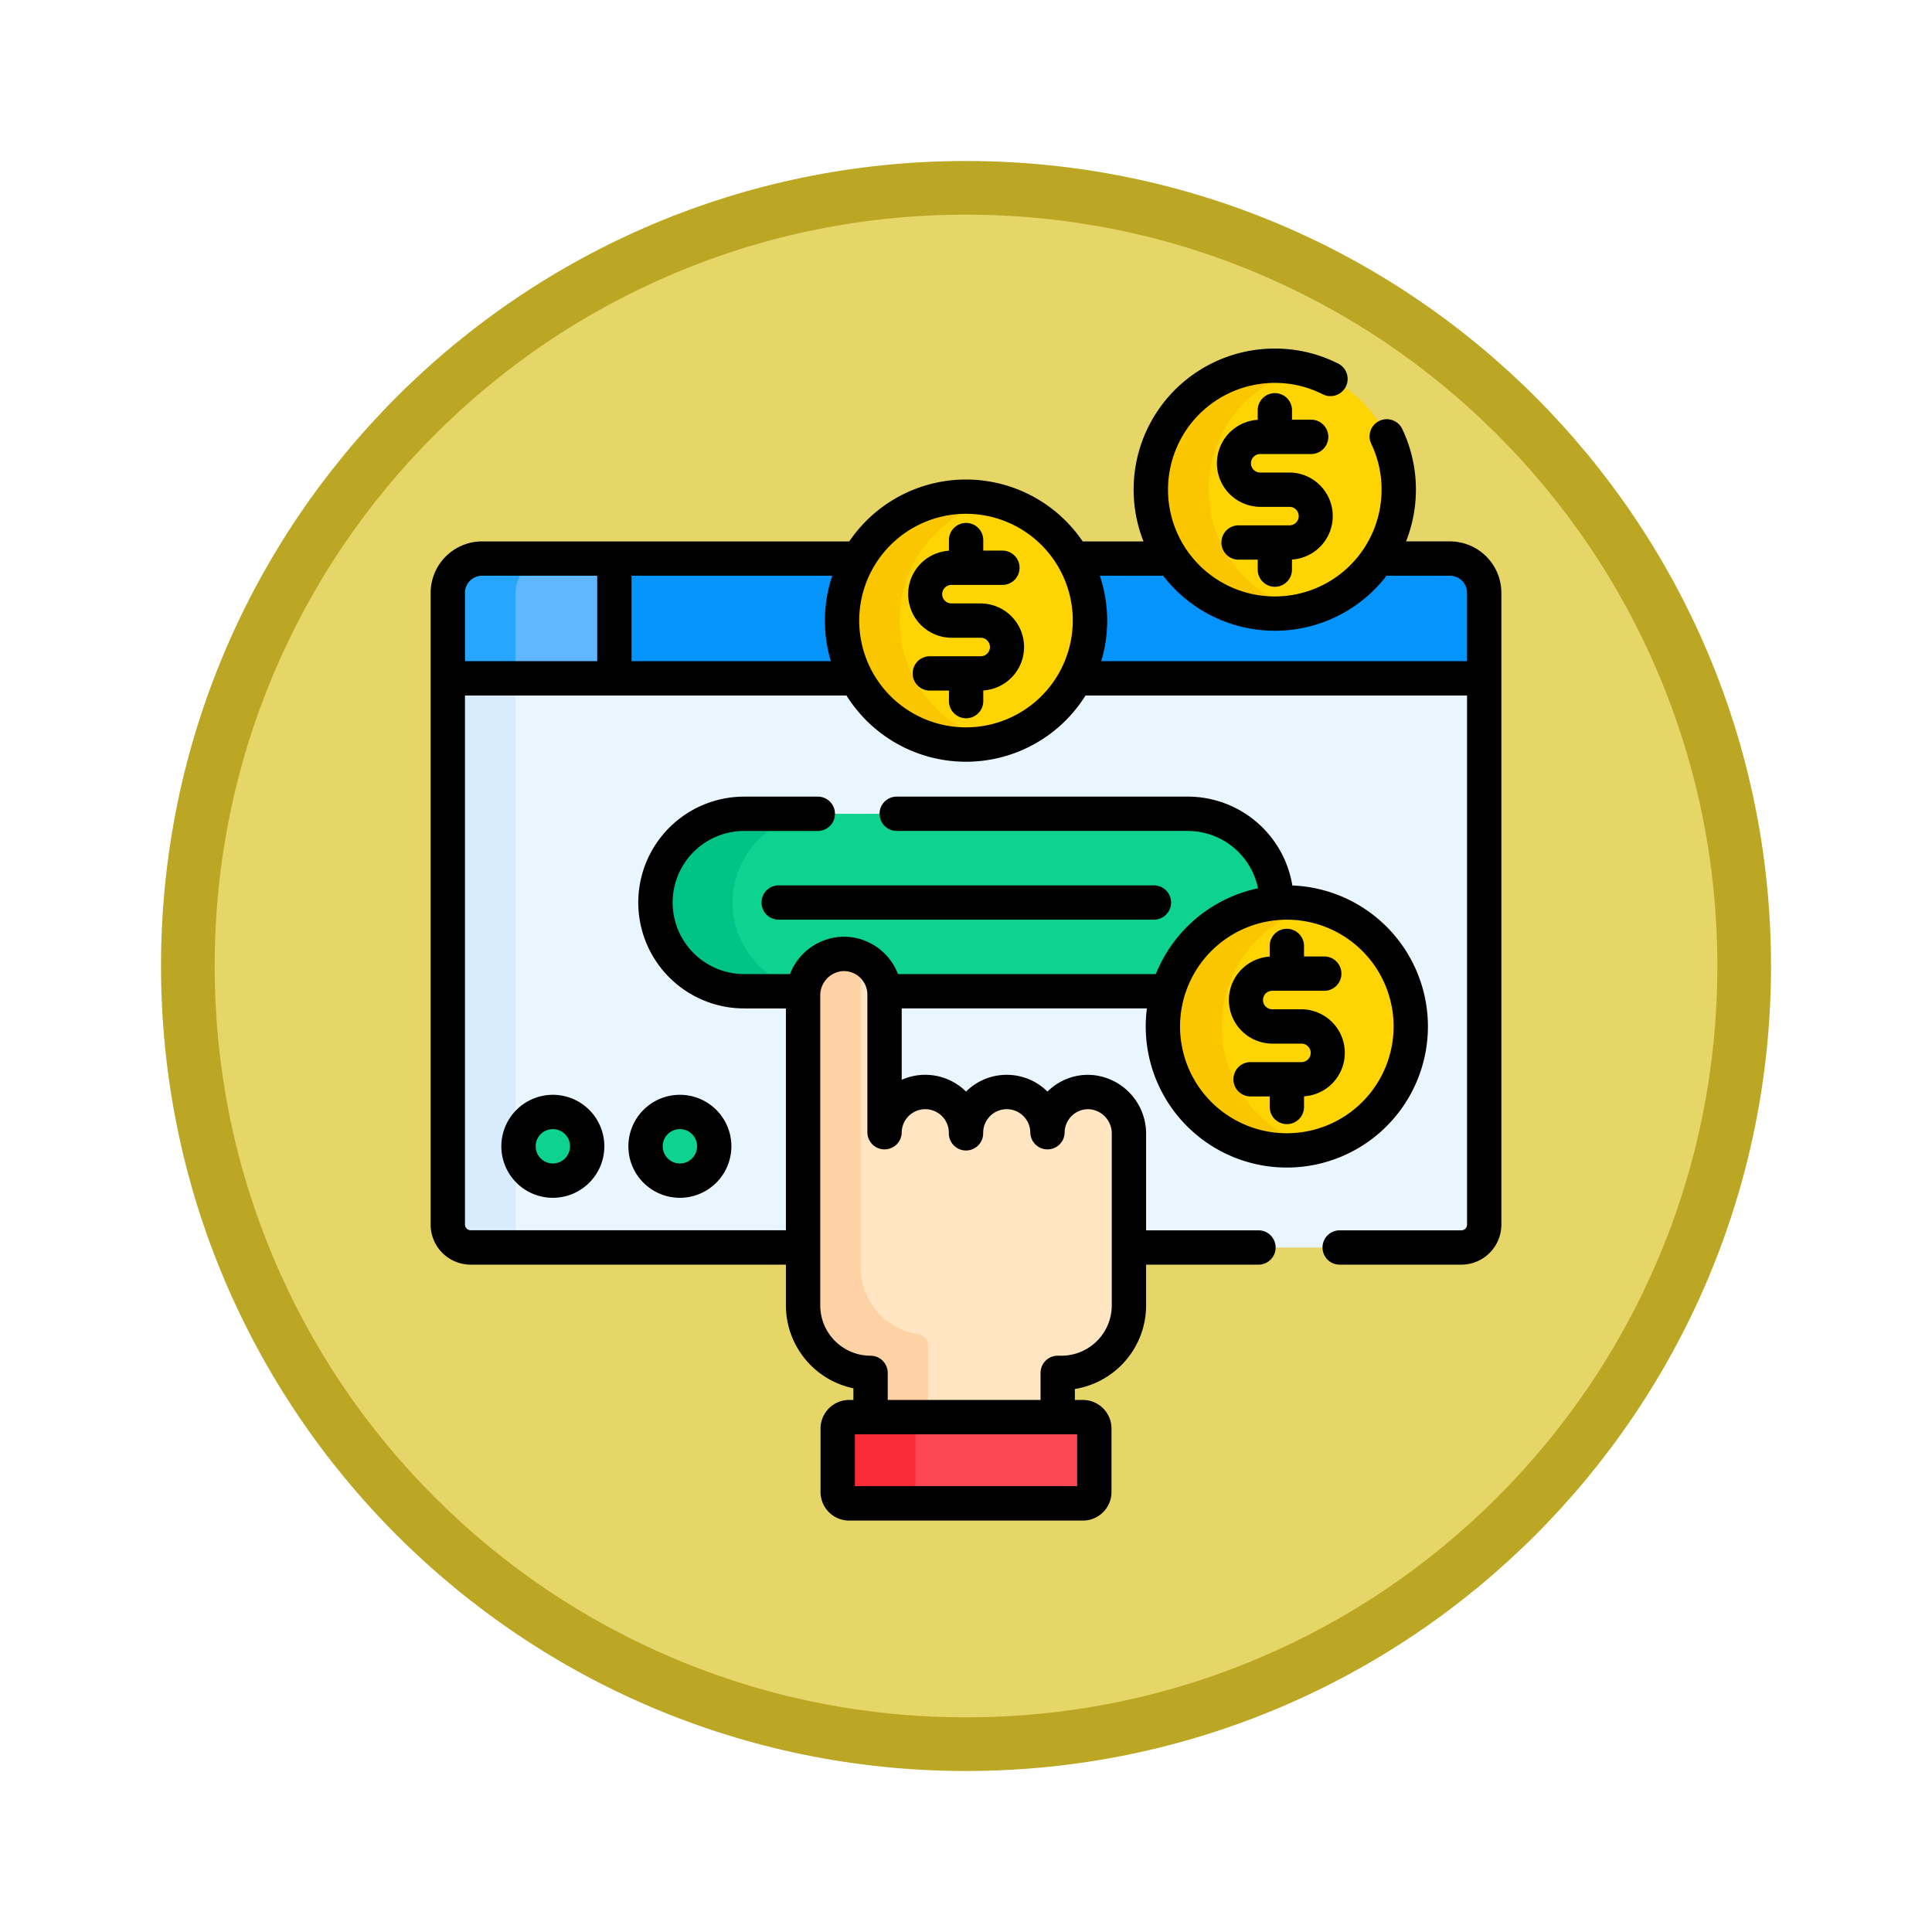 <svg xmlns="http://www.w3.org/2000/svg" xmlns:xlink="http://www.w3.org/1999/xlink" width="108" height="108" viewBox="0 0 108 108">
  <defs>
    <filter id="Fondo" x="0" y="0" width="108" height="108" filterUnits="userSpaceOnUse">
      <feOffset dy="3" input="SourceAlpha"/>
      <feGaussianBlur stdDeviation="3" result="blur"/>
      <feFlood flood-opacity="0.161"/>
      <feComposite operator="in" in2="blur"/>
      <feComposite in="SourceGraphic"/>
    </filter>
  </defs>
  <g id="Icono" transform="translate(-325.719 -689)">
    <g transform="matrix(1, 0, 0, 1, 325.72, 689)" filter="url(#Fondo)">
      <g id="Fondo-2" data-name="Fondo" transform="translate(9 6)" fill="#e6d567">
        <path d="M 45 88.5 C 39.127 88.5 33.43 87.35 28.068 85.082 C 22.889 82.891 18.236 79.755 14.241 75.759 C 10.245 71.764 7.109 67.111 4.918 61.932 C 2.65 56.57 1.5 50.873 1.5 45 C 1.5 39.127 2.65 33.43 4.918 28.068 C 7.109 22.889 10.245 18.236 14.241 14.241 C 18.236 10.245 22.889 7.109 28.068 4.918 C 33.43 2.65 39.127 1.5 45 1.5 C 50.873 1.5 56.57 2.65 61.932 4.918 C 67.111 7.109 71.764 10.245 75.759 14.241 C 79.755 18.236 82.891 22.889 85.082 28.068 C 87.35 33.43 88.5 39.127 88.5 45 C 88.5 50.873 87.35 56.57 85.082 61.932 C 82.891 67.111 79.755 71.764 75.759 75.759 C 71.764 79.755 67.111 82.891 61.932 85.082 C 56.57 87.35 50.873 88.5 45 88.5 Z" stroke="none"/>
        <path d="M 45 3 C 39.329 3 33.829 4.11 28.653 6.299 C 23.652 8.415 19.16 11.443 15.302 15.302 C 11.443 19.16 8.415 23.652 6.299 28.653 C 4.11 33.829 3 39.329 3 45 C 3 50.671 4.11 56.171 6.299 61.347 C 8.415 66.348 11.443 70.84 15.302 74.698 C 19.16 78.557 23.652 81.585 28.653 83.701 C 33.829 85.89 39.329 87 45 87 C 50.671 87 56.171 85.89 61.347 83.701 C 66.348 81.585 70.84 78.557 74.698 74.698 C 78.557 70.84 81.585 66.348 83.701 61.347 C 85.89 56.171 87 50.671 87 45 C 87 39.329 85.89 33.829 83.701 28.653 C 81.585 23.652 78.557 19.16 74.698 15.302 C 70.84 11.443 66.348 8.415 61.347 6.299 C 56.171 4.11 50.671 3 45 3 M 45 0 C 69.853 0 90 20.147 90 45 C 90 69.853 69.853 90 45 90 C 20.147 90 0 69.853 0 45 C 0 20.147 20.147 0 45 0 Z" stroke="none" fill="#bca724"/>
      </g>
    </g>
    <g id="_013-pay_per_click" data-name="013-pay per click" transform="translate(327.678 708.485)">
      <g id="Grupo_1151794" data-name="Grupo 1151794" transform="translate(23.074 11.739)">
        <g id="Grupo_1151790" data-name="Grupo 1151790" transform="translate(0)">
          <path id="Trazado_986659" data-name="Trazado 986659" d="M51.654,95.211a6.894,6.894,0,0,1,.932-3.47H31.533a1.919,1.919,0,0,0-1.919,1.919v4.777l.684.126H52.519A6.9,6.9,0,0,1,51.654,95.211Z" transform="translate(-29.614 -91.741)" fill="#0593fc"/>
          <path id="Trazado_986660" data-name="Trazado 986660" d="M323.912,91.741h-4.027a6.928,6.928,0,0,1-11.519,0h-5.506a6.926,6.926,0,0,1,.067,6.823H325.1l.731-.126V93.66a1.92,1.92,0,0,0-1.92-1.919Z" transform="translate(-267.895 -91.741)" fill="#0593fc"/>
        </g>
        <g id="Grupo_1151791" data-name="Grupo 1151791" transform="translate(0 0)">
          <path id="Trazado_986661" data-name="Trazado 986661" d="M38.926,91.741H31.533a1.919,1.919,0,0,0-1.919,1.919v4.777h9.312Z" transform="translate(-29.614 -91.741)" fill="#60b7ff"/>
        </g>
        <g id="Grupo_1151792" data-name="Grupo 1151792" transform="translate(0 0)">
          <path id="Trazado_986662" data-name="Trazado 986662" d="M35.323,91.741H31.533a1.919,1.919,0,0,0-1.919,1.919v4.777H33.4V93.66A1.919,1.919,0,0,1,35.323,91.741Z" transform="translate(-29.614 -91.741)" fill="#26a6fe"/>
        </g>
        <path id="Trazado_986663" data-name="Trazado 986663" d="M64.713,144.071a6.928,6.928,0,0,1-12.262,0H29.614v30.536a1.28,1.28,0,0,0,1.28,1.28H49.474V161.811a2.316,2.316,0,0,1,2.2-2.335,2.277,2.277,0,0,1,2.355,2.276v7.721a2.277,2.277,0,0,1,4.554,0,2.277,2.277,0,0,1,4.554,0,2.277,2.277,0,0,1,2.355-2.276,2.316,2.316,0,0,1,2.2,2.335v6.354H86.271a1.28,1.28,0,0,0,1.28-1.28V144.071Z" transform="translate(-29.614 -137.375)" fill="#eaf6ff"/>
        <g id="Grupo_1151793" data-name="Grupo 1151793" transform="translate(0 6.696)">
          <path id="Trazado_986664" data-name="Trazado 986664" d="M33.4,174.607V144.071H29.614v30.536a1.28,1.28,0,0,0,1.28,1.28h3.789A1.279,1.279,0,0,1,33.4,174.607Z" transform="translate(-29.614 -144.071)" fill="#d8ecfe"/>
        </g>
      </g>
      <g id="Grupo_1151795" data-name="Grupo 1151795" transform="translate(34.681 26.006)">
        <path id="Trazado_986665" data-name="Trazado 986665" d="M130.78,211.071a2.276,2.276,0,0,1,2.345,2.087h15.853a6.931,6.931,0,0,1,6.07-4.935c0-.009,0-.017,0-.025a4.96,4.96,0,0,0-4.96-4.96h-24.8a4.96,4.96,0,0,0,0,9.92h3.306A2.308,2.308,0,0,1,130.78,211.071Z" transform="translate(-120.328 -203.237)" fill="#0ed290"/>
        <path id="Trazado_986666" data-name="Trazado 986666" d="M128.609,213.058a4.96,4.96,0,0,1,.988-9.821h-4.309a4.96,4.96,0,1,0,0,9.92h3.306C128.6,213.124,128.6,213.091,128.609,213.058Z" transform="translate(-120.328 -203.237)" fill="#00c285"/>
      </g>
      <g id="Grupo_1151798" data-name="Grupo 1151798" transform="translate(63.046 30.966)">
        <g id="Grupo_1151796" data-name="Grupo 1151796" transform="translate(0 0)">
          <circle id="Elipse_11826" data-name="Elipse 11826" cx="6.928" cy="6.928" r="6.928" fill="#fed402"/>
        </g>
        <g id="Grupo_1151797" data-name="Grupo 1151797">
          <path id="Trazado_986667" data-name="Trazado 986667" d="M345.29,248.927a6.93,6.93,0,0,1,5.283-6.73,6.928,6.928,0,1,0,0,13.46A6.93,6.93,0,0,1,345.29,248.927Z" transform="translate(-342 -241.999)" fill="#fac600"/>
        </g>
      </g>
      <g id="Grupo_1151801" data-name="Grupo 1151801" transform="translate(45.114 8.28)">
        <g id="Grupo_1151799" data-name="Grupo 1151799" transform="translate(0)">
          <circle id="Elipse_11827" data-name="Elipse 11827" cx="6.928" cy="6.928" r="6.928" fill="#fed402"/>
        </g>
        <g id="Grupo_1151800" data-name="Grupo 1151800" transform="translate(0 0)">
          <path id="Trazado_986668" data-name="Trazado 986668" d="M205.073,71.64a6.93,6.93,0,0,1,5.32-6.738,6.928,6.928,0,1,0,0,13.477A6.93,6.93,0,0,1,205.073,71.64Z" transform="translate(-201.856 -64.712)" fill="#fac600"/>
        </g>
      </g>
      <g id="Grupo_1151804" data-name="Grupo 1151804" transform="translate(62.375 0.96)">
        <g id="Grupo_1151802" data-name="Grupo 1151802" transform="translate(0 0)">
          <circle id="Elipse_11828" data-name="Elipse 11828" cx="6.928" cy="6.928" r="6.928" fill="#fed402"/>
        </g>
        <g id="Grupo_1151803" data-name="Grupo 1151803">
          <path id="Trazado_986669" data-name="Trazado 986669" d="M339.987,14.427A6.93,6.93,0,0,1,345.3,7.69a6.928,6.928,0,1,0,0,13.474A6.929,6.929,0,0,1,339.987,14.427Z" transform="translate(-336.757 -7.499)" fill="#fac600"/>
        </g>
      </g>
      <g id="Grupo_1151807" data-name="Grupo 1151807" transform="translate(42.934 33.838)">
        <path id="Trazado_986670" data-name="Trazado 986670" d="M200.837,272.169a2.277,2.277,0,0,0-2.355,2.276,2.277,2.277,0,1,0-4.554,0,2.277,2.277,0,0,0-4.554,0v-7.721a2.277,2.277,0,0,0-2.355-2.276,2.316,2.316,0,0,0-2.2,2.335V284.1a3.773,3.773,0,0,0,3.773,3.773v2.472h10.46v-2.472h.209a3.773,3.773,0,0,0,3.773-3.773V274.5a2.316,2.316,0,0,0-2.2-2.335Z" transform="translate(-184.82 -264.446)" fill="#ffe5c2"/>
        <path id="Trazado_986671" data-name="Trazado 986671" d="M188.595,290.342h3.222v-4a.635.635,0,0,0-.54-.631,3.774,3.774,0,0,1-3.233-3.735V264.661s0,0,0-.005a2.267,2.267,0,0,0-1.259-.187,2.318,2.318,0,0,0-1.963,2.315V284.1a3.773,3.773,0,0,0,3.773,3.773v2.472Z" transform="translate(-184.822 -264.447)" fill="#fed2a4"/>
        <g id="Grupo_1151805" data-name="Grupo 1151805" transform="translate(1.936 25.895)">
          <path id="Trazado_986672" data-name="Trazado 986672" d="M213.656,471.635H200.592a.64.64,0,0,1-.64-.64v-3.543a.64.64,0,0,1,.64-.64h13.064a.64.64,0,0,1,.64.64V471A.64.64,0,0,1,213.656,471.635Z" transform="translate(-199.952 -466.813)" fill="#fd4755"/>
        </g>
        <g id="Grupo_1151806" data-name="Grupo 1151806" transform="translate(1.936 25.895)">
          <path id="Trazado_986673" data-name="Trazado 986673" d="M204.3,471v-3.543a.64.64,0,0,1,.64-.64h-4.344a.64.64,0,0,0-.64.64V471a.64.64,0,0,0,.64.64h4.344A.64.64,0,0,1,204.3,471Z" transform="translate(-199.953 -466.813)" fill="#fb2b3a"/>
        </g>
      </g>
      <g id="Grupo_1151810" data-name="Grupo 1151810" transform="translate(27.026 42.674)">
        <g id="Grupo_1151808" data-name="Grupo 1151808" transform="translate(0)">
          <circle id="Elipse_11829" data-name="Elipse 11829" cx="1.919" cy="1.919" r="1.919" fill="#0ed290"/>
        </g>
        <g id="Grupo_1151809" data-name="Grupo 1151809" transform="translate(7.102)">
          <circle id="Elipse_11830" data-name="Elipse 11830" cx="1.919" cy="1.919" r="1.919" fill="#0ed290"/>
        </g>
      </g>
      <g id="Grupo_1151811" data-name="Grupo 1151811" transform="translate(22.114 0)">
        <path id="Trazado_986674" data-name="Trazado 986674" d="M79.09,10.779H76.64a7.881,7.881,0,0,0-.221-6.3.96.96,0,0,0-1.731.83,5.912,5.912,0,0,1,.584,2.578A5.969,5.969,0,1,1,69.3,1.919a5.9,5.9,0,0,1,2.681.636A.96.96,0,1,0,72.848.841,7.808,7.808,0,0,0,69.3,0a7.883,7.883,0,0,0-7.337,10.78h-3.4a7.881,7.881,0,0,0-13.047,0H24.993a2.882,2.882,0,0,0-2.879,2.879V48.971a2.242,2.242,0,0,0,2.239,2.239H41.974v2.277a4.741,4.741,0,0,0,3.773,4.635v.651H45.51a1.6,1.6,0,0,0-1.6,1.6v3.543a1.6,1.6,0,0,0,1.6,1.6H58.574a1.6,1.6,0,0,0,1.6-1.6V60.373a1.6,1.6,0,0,0-1.6-1.6h-.447v-.612a4.74,4.74,0,0,0,3.982-4.673V51.21H68.42a.96.96,0,0,0,0-1.919H62.109V43.9A3.294,3.294,0,0,0,58.983,40.6h0a3.216,3.216,0,0,0-2.36.908l-.028.027a3.232,3.232,0,0,0-4.553,0,3.233,3.233,0,0,0-3.594-.658V36.886H62.153a7.887,7.887,0,1,0,8.131-6.872,5.929,5.929,0,0,0-5.842-4.968H48.2a.96.96,0,1,0,0,1.919H64.442a4.007,4.007,0,0,1,3.921,3.207,7.916,7.916,0,0,0-5.711,4.794H48.238A3.242,3.242,0,0,0,45.1,32.88a3.266,3.266,0,0,0-2.9,2.086H39.642a4,4,0,0,1,0-8h4.083a.96.96,0,1,0,0-1.919H39.641a5.92,5.92,0,0,0,0,11.84h2.333v12.4H24.353a.32.32,0,0,1-.32-.32V19.395H45.361a7.879,7.879,0,0,0,13.361,0H80.05V48.971a.32.32,0,0,1-.32.32H72.9a.96.96,0,0,0,0,1.919H79.73a2.242,2.242,0,0,0,2.239-2.239V13.658a2.882,2.882,0,0,0-2.879-2.879ZM69.975,31.926a5.969,5.969,0,1,1-5.969,5.969,5.975,5.975,0,0,1,5.969-5.969ZM58.254,60.692v2.9H45.83v-2.9ZM43.893,36.175A1.359,1.359,0,0,1,45.165,34.8a1.317,1.317,0,0,1,1.363,1.316v7.721a.96.96,0,0,0,1.919,0,1.317,1.317,0,0,1,2.635,0,.96.96,0,1,0,1.919,0,1.317,1.317,0,1,1,2.635,0,.96.96,0,0,0,1.919,0,1.317,1.317,0,0,1,1.363-1.317A1.359,1.359,0,0,1,60.19,43.9v9.591A2.817,2.817,0,0,1,57.377,56.3h-.209a.96.96,0,0,0-.96.96v1.512H47.666V57.261a.96.96,0,0,0-.96-.96,2.817,2.817,0,0,1-2.813-2.813Zm-12.467-18.7H24.033V13.658a.959.959,0,0,1,.96-.96h6.433v4.777Zm13.061,0H33.345V12.7h11.22a7.862,7.862,0,0,0-.078,4.777Zm7.554,3.7a5.969,5.969,0,1,1,5.969-5.969,5.975,5.975,0,0,1-5.969,5.969Zm28.008-3.7H59.6a7.862,7.862,0,0,0-.078-4.777h3.541a7.875,7.875,0,0,0,12.489,0H79.09a.961.961,0,0,1,.96.96v3.817Z" transform="translate(-22.114 0)"/>
        <path id="Trazado_986675" data-name="Trazado 986675" d="M166.666,235.46a.96.96,0,0,0,.96.96h20.943a.96.96,0,1,0,0-1.919H167.626A.96.96,0,0,0,166.666,235.46Z" transform="translate(-148.169 -204.494)"/>
        <path id="Trazado_986676" data-name="Trazado 986676" d="M373.165,260.111H374.8a.517.517,0,0,1,0,1.034h-2.875a.96.96,0,0,0,0,1.919h1.1v.556a.96.96,0,1,0,1.919,0v-.563a2.435,2.435,0,0,0-.144-4.865h-1.632a.517.517,0,0,1,0-1.034h2.875a.96.96,0,1,0,0-1.919h-1.1v-.556a.96.96,0,1,0-1.919,0v.563a2.435,2.435,0,0,0,.144,4.865Z" transform="translate(-326.121 -221.257)"/>
        <path id="Trazado_986677" data-name="Trazado 986677" d="M234.652,80.9H233.02a.517.517,0,0,1,0-1.034H235.9a.96.96,0,0,0,0-1.919h-1.1v-.556a.96.96,0,1,0-1.919,0v.563a2.435,2.435,0,0,0,.144,4.865h1.632a.517.517,0,0,1,0,1.034h-2.875a.96.96,0,0,0,0,1.919h1.1v.556a.96.96,0,1,0,1.919,0v-.563a2.435,2.435,0,0,0-.144-4.865Z" transform="translate(-203.908 -66.653)"/>
        <path id="Trazado_986678" data-name="Trazado 986678" d="M368.737,30.079a.96.96,0,0,0,.96-.96v-.563a2.435,2.435,0,0,0-.144-4.865h-1.632a.517.517,0,0,1,0-1.034H370.8a.96.96,0,0,0,0-1.919h-1.1v-.556a.96.96,0,0,0-1.919,0v.563a2.435,2.435,0,0,0,.144,4.865h1.632a.517.517,0,0,1,0,1.034h-2.875a.96.96,0,0,0,0,1.919h1.1v.556A.96.96,0,0,0,368.737,30.079Z" transform="translate(-321.548 -16.762)"/>
        <path id="Trazado_986679" data-name="Trazado 986679" d="M53,328.879A2.879,2.879,0,1,0,55.879,326,2.882,2.882,0,0,0,53,328.879Zm3.839,0a.96.96,0,1,1-.96-.96A.961.961,0,0,1,56.839,328.879Z" transform="translate(-49.048 -284.285)"/>
        <path id="Trazado_986680" data-name="Trazado 986680" d="M114.258,328.879a2.879,2.879,0,1,0-2.879,2.879A2.882,2.882,0,0,0,114.258,328.879Zm-3.839,0a.96.96,0,1,1,.96.96A.961.961,0,0,1,110.419,328.879Z" transform="translate(-97.446 -284.285)"/>
      </g>
    </g>
  </g>
</svg>
